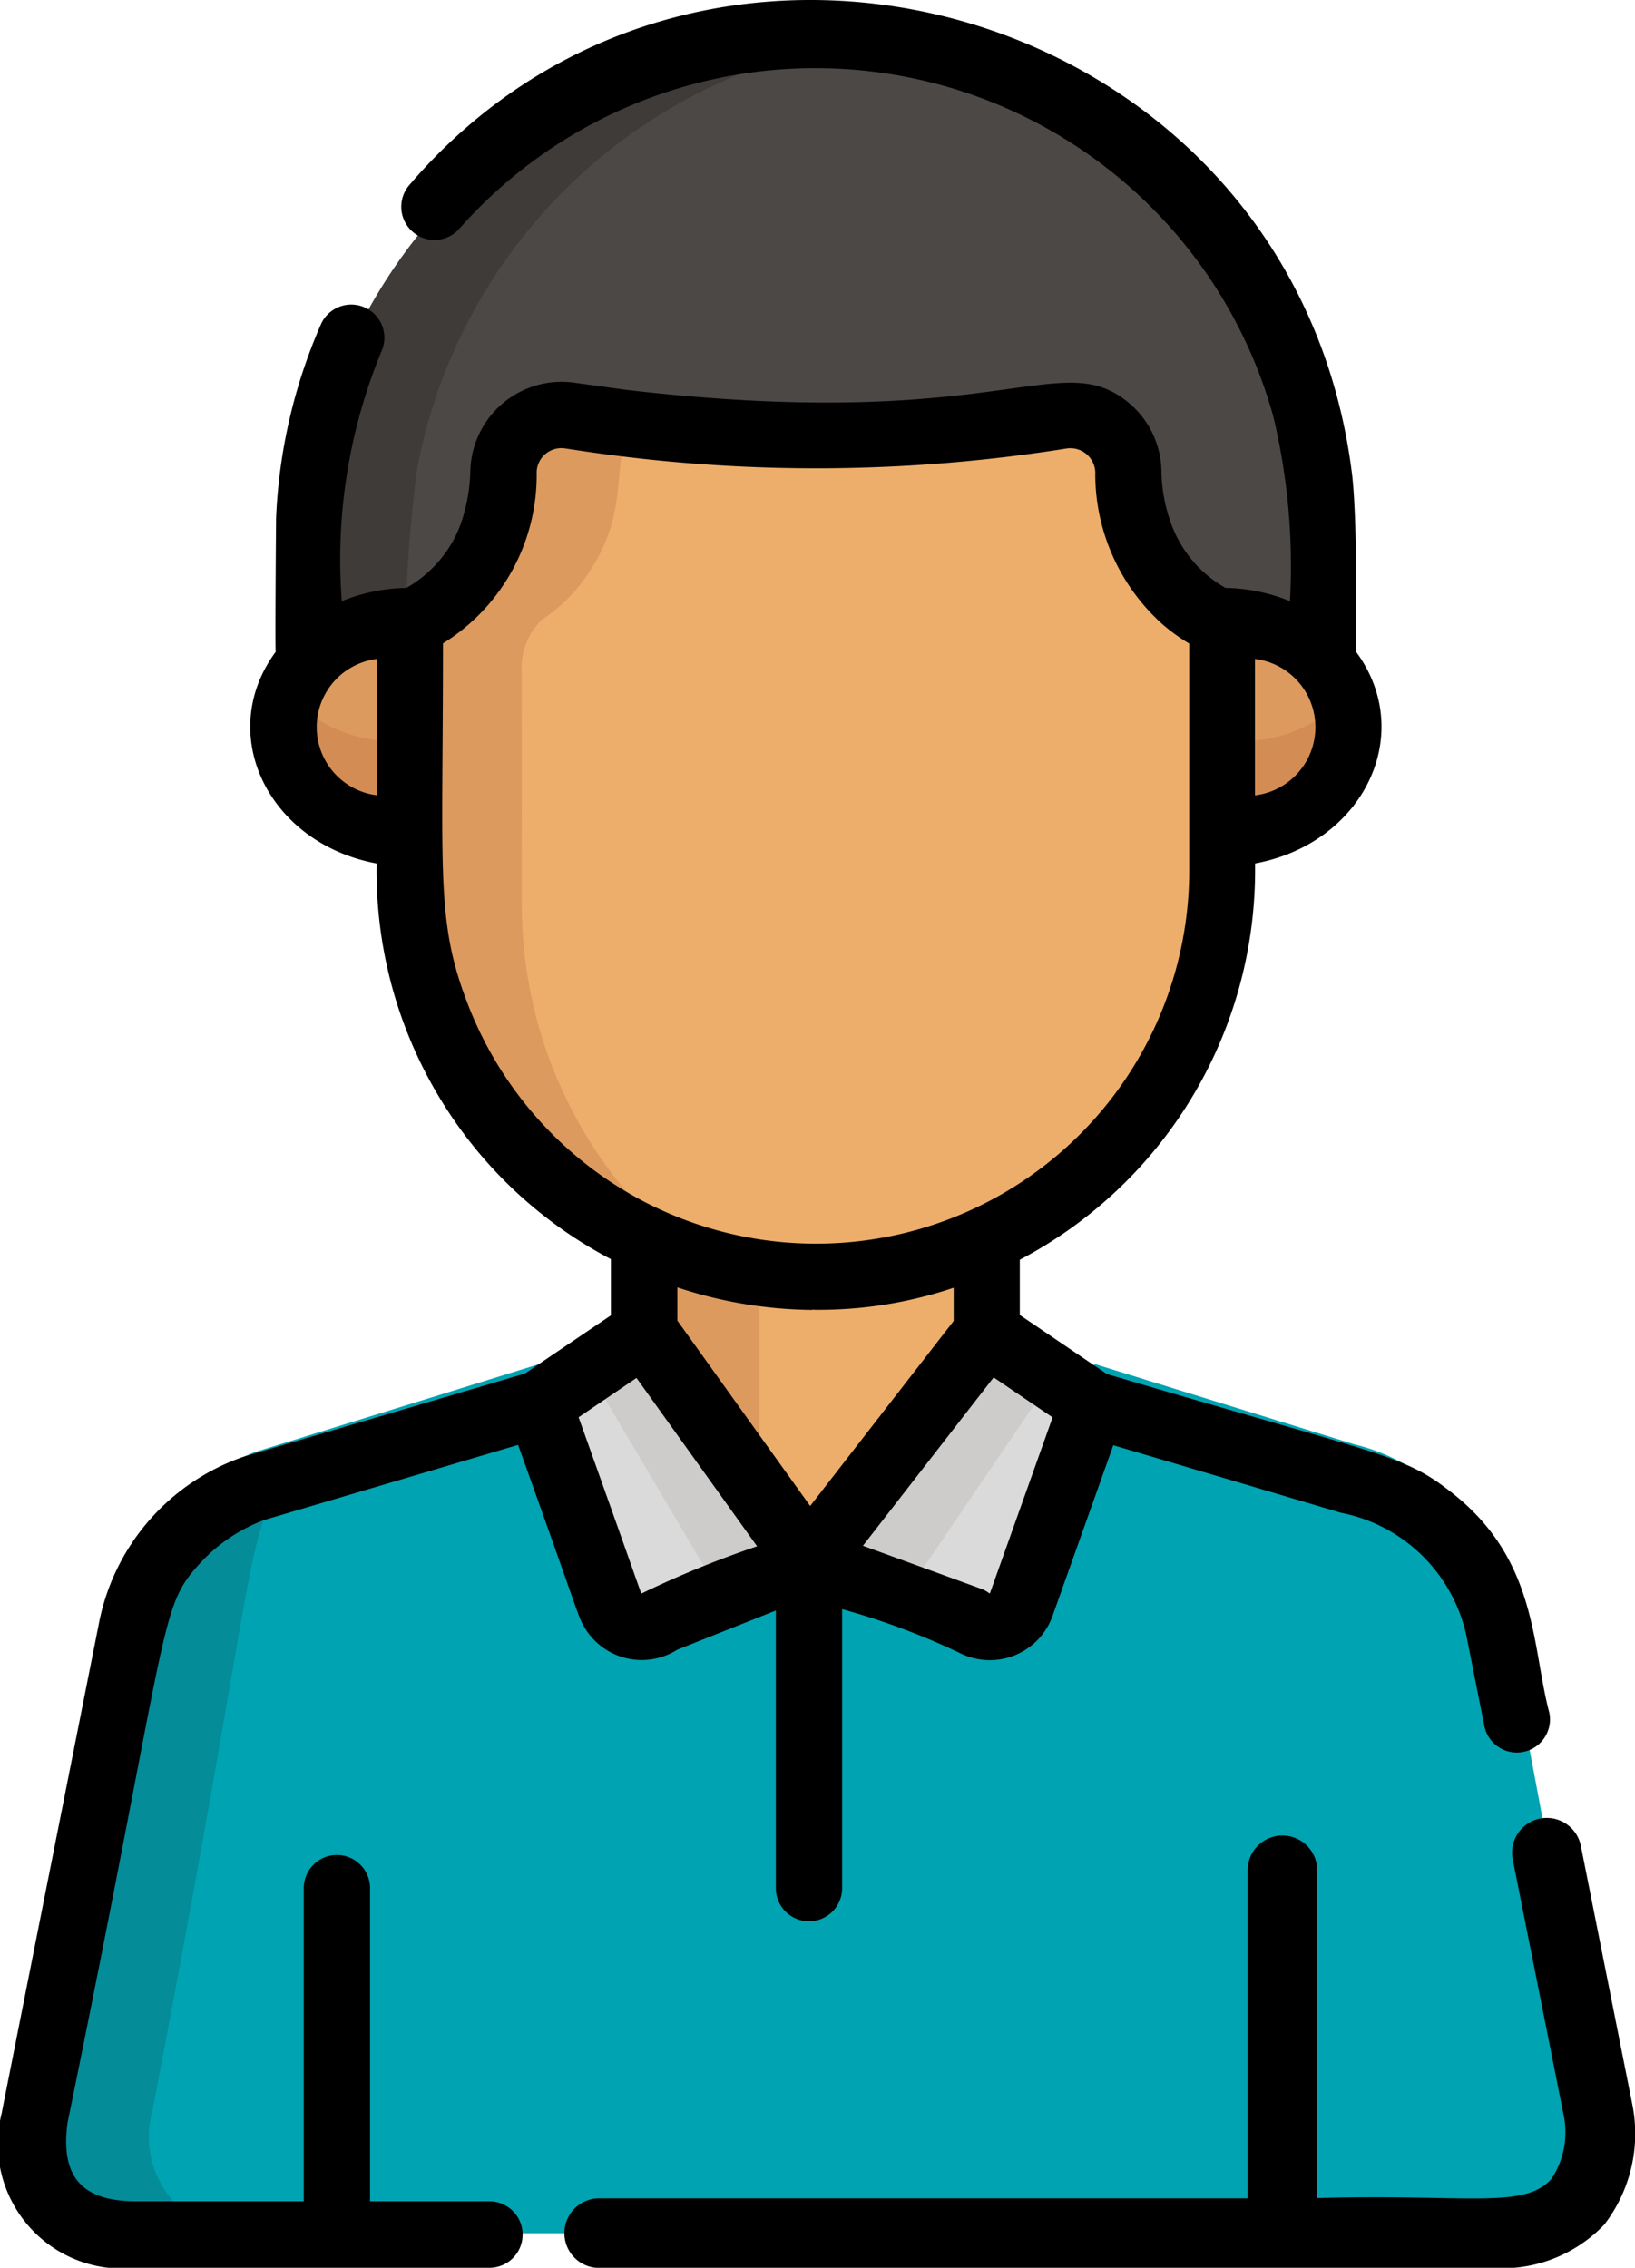<svg xmlns="http://www.w3.org/2000/svg" width="34" height="47.147" viewBox="0 0 34 47.147">
  <g id="man_2_" data-name="man (2)" transform="translate(-71.384 0)">
    <path id="Path_27218" data-name="Path 27218" d="M111.416,332.5c-2.134-11.082-1.965-10.711-2.255-11.434a4.082,4.082,0,0,0-2.817-2.416l-5.4-1.67h0l-1.481,4.355a.685.685,0,0,1-1.073.342L95.046,320.4h0v0l-3.065,1.274a.685.685,0,0,1-1.074-.342l-1.481-4.355.012-.009-5.426,1.679h0l-.517.16a4.03,4.03,0,0,0-2.546,3.106L78.94,332.5a2,2,0,0,0,2.112,2.551H109.3A2,2,0,0,0,111.416,332.5Z" transform="translate(-6.797 -288.623)" fill="#00a3b1"/>
    <path id="Path_27219" data-name="Path 27219" d="M81.352,346c2.234-11.63,1.9-11.856,2.741-13.091a3.959,3.959,0,0,1,.977-1l-.807.238h0l-.543.16a4.083,4.083,0,0,0-2.671,3.106L78.942,346a2.019,2.019,0,0,0,2.216,2.551h2.411A2.019,2.019,0,0,1,81.352,346Z" transform="translate(-6.797 -302.128)" fill="#048c98"/>
    <path id="Path_27220" data-name="Path 27220" d="M258.4,300.836l-3.878,4.987,3.51,1.274a.732.732,0,0,0,1.126-.342l1.554-4.355Z" transform="translate(-166.445 -273.328)" fill="#dadada"/>
    <path id="Path_27221" data-name="Path 27221" d="M259.8,301.779l-1.394-.943-3.878,4.987,2.024.735Z" transform="translate(-166.415 -273.304)" fill="#ceccca"/>
    <path id="Path_27222" data-name="Path 27222" d="M195.687,300.836l3.583,4.987-3.215,1.274a.732.732,0,0,1-1.126-.342l-1.554-4.355Z" transform="translate(-110.862 -273.328)" fill="#dadada"/>
    <path id="Path_27223" data-name="Path 27223" d="M207.339,306.586l1.927-.764-3.583-4.987-1.246.842Z" transform="translate(-120.891 -273.305)" fill="#ceccca"/>
    <path id="Path_27224" data-name="Path 27224" d="M152.439,7.549c-6.081-.572-11.178,4.6-11.178,11.027v3.019H161.8V18.576C161.8,12.854,157.749,8.051,152.439,7.549Z" transform="translate(-63.14 -6.782)" fill="#4c4846"/>
    <path id="Path_27225" data-name="Path 27225" d="M143.664,16.488a11.076,11.076,0,0,1,9.77-8.932A11.073,11.073,0,0,0,141.26,18.57v3.019h2.207A26.141,26.141,0,0,1,143.664,16.488Z" transform="translate(-63.599 -6.777)" fill="#3f3b39"/>
    <g id="Group_16880" data-name="Group 16880" transform="translate(76.867 12.85)">
      <path id="Path_27226" data-name="Path 27226" d="M349.777,142.534a2.564,2.564,0,0,1-2.758,2.31v-4.619A2.564,2.564,0,0,1,349.777,142.534Z" transform="translate(-326.728 -140.224)" fill="#dd9a5e"/>
      <path id="Path_27227" data-name="Path 27227" d="M136.546,142.534a2.564,2.564,0,0,0,2.758,2.31v-4.619A2.564,2.564,0,0,0,136.546,142.534Z" transform="translate(-136.546 -140.224)" fill="#dd9a5e"/>
    </g>
    <g id="Group_16881" data-name="Group 16881" transform="translate(76.865 14.103)">
      <path id="Path_27228" data-name="Path 27228" d="M347.019,154.977V157c2.057,0,3.364-1.807,2.48-3.322A2.845,2.845,0,0,1,347.019,154.977Z" transform="translate(-326.726 -153.679)" fill="#d38d54"/>
      <path id="Path_27229" data-name="Path 27229" d="M136.8,153.679c-.887,1.52.43,3.322,2.48,3.322v-2.025A2.845,2.845,0,0,1,136.8,153.679Z" transform="translate(-136.523 -153.679)" fill="#d38d54"/>
    </g>
    <path id="Path_27230" data-name="Path 27230" d="M220.787,284.013l3.878-4.987h0V276.7l-.026.012h0V276.7a8.806,8.806,0,0,1-7.421,0v.012h0l-.026-.012v2.338l.016-.011,3.583,4.987Z" transform="translate(-132.545 -251.428)" fill="#edae6b"/>
    <path id="Path_27231" data-name="Path 27231" d="M219.6,277.418a8.817,8.817,0,0,1-2.383-.718v.012h0l-.026-.012v2.338l.016-.011,2.394,3.332v-4.941Z" transform="translate(-132.424 -251.375)" fill="#dd9a5e"/>
    <path id="Path_27232" data-name="Path 27232" d="M179.215,94.921a1.228,1.228,0,0,0-1.465-1.2,31.666,31.666,0,0,1-10.23-.01,1.231,1.231,0,0,0-1.407,1.261,3.691,3.691,0,0,1-1.305,2.85,2.6,2.6,0,0,1-.657.4c0,5.822-.005,5.469.012,5.822.5,10.282,15.136,11.627,16.891,1.073.163-.976.126-1.069.126-6.895A3.467,3.467,0,0,1,179.215,94.921Z" transform="translate(-84.273 -85.318)" fill="#edae6b"/>
    <path id="Path_27233" data-name="Path 27233" d="M166.569,104.425c-.017-.411,0-.644-.008-5.134a1.39,1.39,0,0,1,.429-1.1,3.393,3.393,0,0,0,.907-.885c1.14-1.619.268-2.7,1.277-3.388-.468-.052-.987-.12-1.517-.2a1.265,1.265,0,0,0-1.464,1.261,3.779,3.779,0,0,1-.881,2.4,3.359,3.359,0,0,1-.478.451,2.737,2.737,0,0,1-.684.4c0,5.9-.005,5.476.013,5.822a8.856,8.856,0,0,0,7.374,8.285A9.266,9.266,0,0,1,166.569,104.425Z" transform="translate(-84.328 -85.314)" fill="#dd9a5e"/>
    <path id="Path_27234" data-name="Path 27234" d="M229.974,415.005a.723.723,0,0,0-.568.85l1.062,5.334a1.762,1.762,0,0,1-.252,1.3c-.564.65-1.778.315-4.877.406V416.08a.723.723,0,0,0-1.446,0V422.9H210.408a.723.723,0,0,0,0,1.447h18.557a2.948,2.948,0,0,0,2.343-.9,3.1,3.1,0,0,0,.582-2.511l-1.066-5.355A.723.723,0,0,0,229.974,415.005Z" transform="translate(-126.564 -377.197)"/>
    <path id="Path_27235" data-name="Path 27235" d="M74.22,47.147h7.341a.691.691,0,0,0,0-1.382H79.079V39.254a.689.689,0,1,0-1.378,0v6.511H74.22c-1.116,0-1.584-.49-1.432-1.631,2.18-10.626,1.879-10.681,2.779-11.66A3.456,3.456,0,0,1,76.88,31.6l5.278-1.561c1.328,3.7,1.239,3.546,1.369,3.774a1.382,1.382,0,0,0,1.941.484l2.05-.815v5.772a.689.689,0,1,0,1.378,0v-5.8a14.943,14.943,0,0,1,2.487.931,1.385,1.385,0,0,0,1.89-.794l1.262-3.545c6.077,1.8,4.511,1.341,4.775,1.412a3.324,3.324,0,0,1,2.577,2.591l.364,1.832a.689.689,0,1,0,1.352-.27c-.368-1.382-.239-3.173-2.022-4.574-1.019-.8-1.333-.743-7.178-2.471l-1.812-1.228V26.19a9.151,9.151,0,0,0,4.893-8.111v-.128c2.256-.418,3.358-2.694,2.1-4.4,0-.01.037-2.56-.077-3.632C98.353.162,86.113-3.414,79.9,3.843a.69.69,0,1,0,1.037.911A9.881,9.881,0,0,1,97.855,8.632l.011.041a13.336,13.336,0,0,1,.343,3.825,3.694,3.694,0,0,0-1.34-.275,2.518,2.518,0,0,1-1.139-1.359,3.324,3.324,0,0,1-.194-1.086,1.885,1.885,0,0,0-.676-1.4c-1.438-1.2-2.67.641-10.468-.275L83.353,7.96a1.9,1.9,0,0,0-2.188,1.824,3.528,3.528,0,0,1-.137.908,2.486,2.486,0,0,1-.642,1.109,2.445,2.445,0,0,1-.554.422,3.693,3.693,0,0,0-1.34.276,11.327,11.327,0,0,1,.827-5.2.689.689,0,1,0-1.262-.555,11.219,11.219,0,0,0-.932,4.033c0,.009-.022,2.589-.008,2.775-1.262,1.71-.15,3.981,2.1,4.4a9.1,9.1,0,0,0,4.853,8.216l.018.01v1.168L82.3,28.555c-5.355,1.583-5.821,1.718-5.884,1.742a4.586,4.586,0,0,0-2.98,3.479c-2.1,10.565-2.009,10.111-2.014,10.146A2.59,2.59,0,0,0,74.22,47.147Zm10.4-18.5,2.508,3.5a20.8,20.8,0,0,0-2.4.98c-.02,0,.047.136-1.312-3.662Zm3.66-1.416v-.006H88.3v.006a8.823,8.823,0,0,0,2.916-.459v.69l-2.984,3.847-2.762-3.854v-.69A9.206,9.206,0,0,0,88.284,27.234Zm3.69,5.892c-.016.014-.041-.04-.187-.094l-2.454-.893,2.718-3.5,1.226.831Zm5.511-16.592V13.7A1.428,1.428,0,0,1,97.484,16.535ZM79.217,13.7v2.833A1.428,1.428,0,0,1,79.217,13.7Zm1.92,7.238c-.7-1.772-.541-2.715-.541-7.562a4.116,4.116,0,0,0,1.948-3.565.515.515,0,0,1,.6-.487l.212.032A33.114,33.114,0,0,0,93.56,9.325a.519.519,0,0,1,.6.546,4.2,4.2,0,0,0,1.4,3.109l0,0a3.8,3.8,0,0,0,.554.4c0,.023,0,4.617,0,4.7A7.759,7.759,0,0,1,84.79,24.988h0l-.012-.006h0A7.8,7.8,0,0,1,81.137,20.939Z" transform="translate(0 0)"/>
  </g>
</svg>
